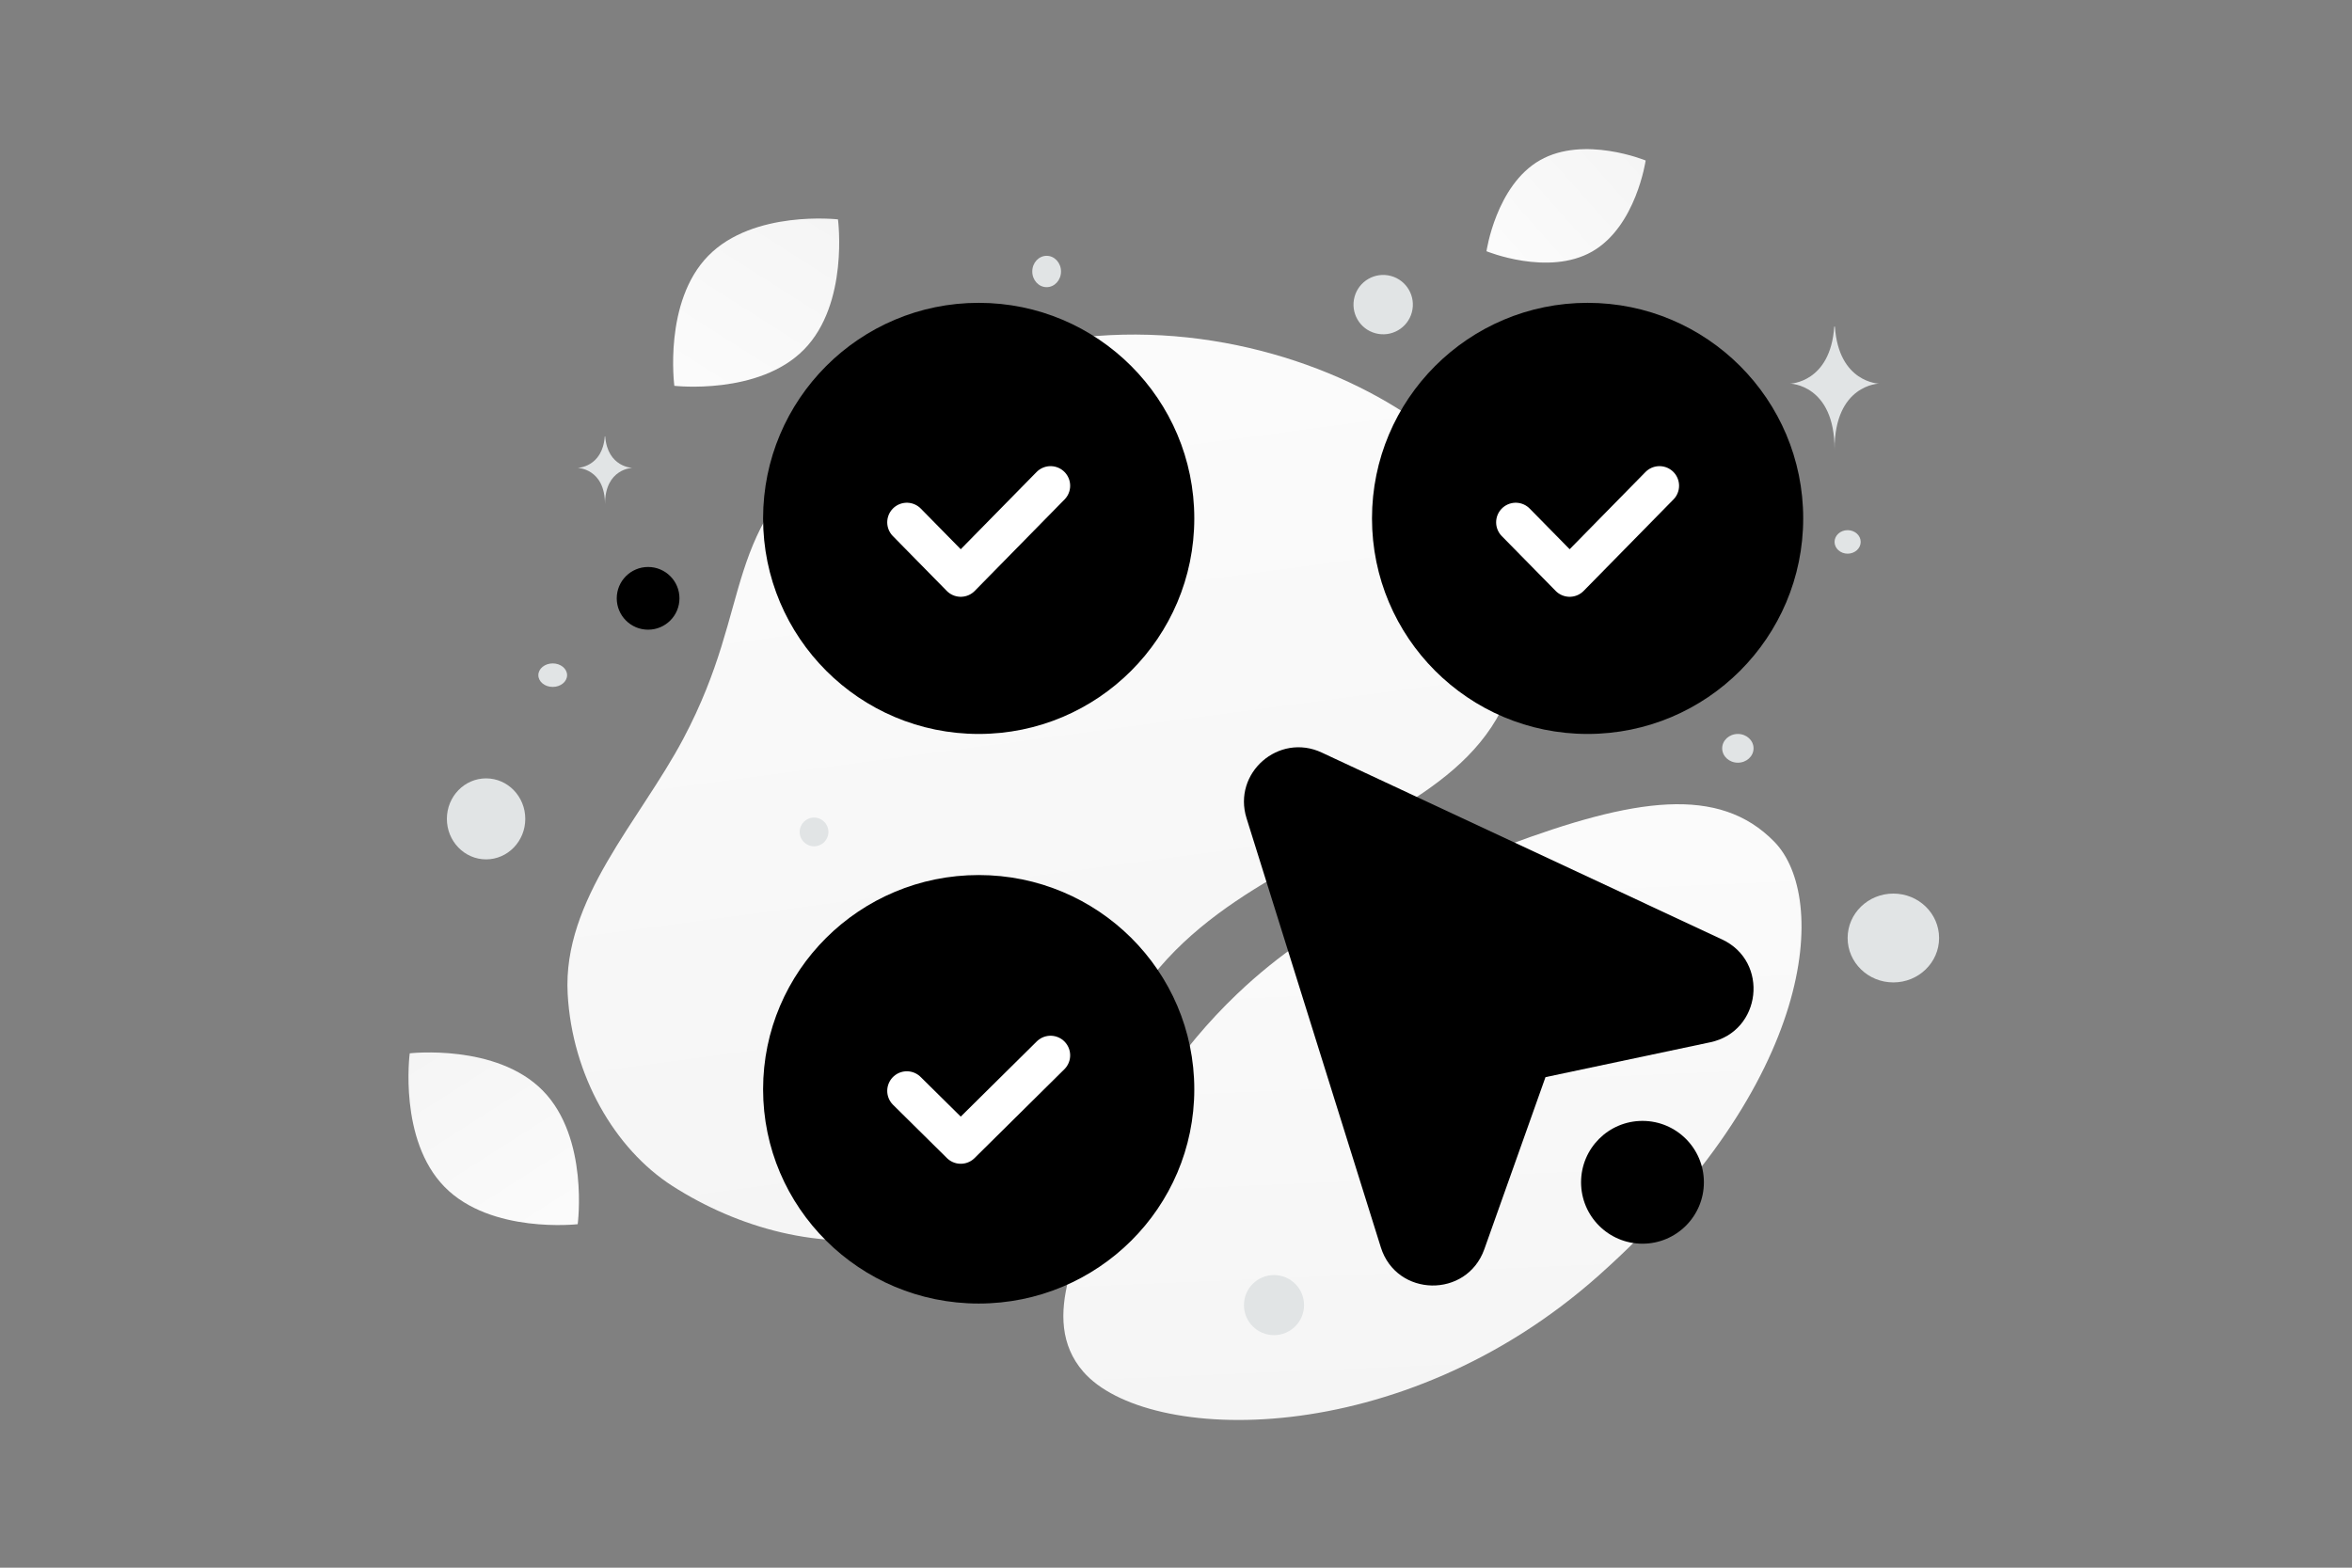 <svg width="900" height="600" viewBox="0 0 900 600" fill="none" xmlns="http://www.w3.org/2000/svg"><rect x="0" y="0" width="900" height="600" fill="#808080" stroke="none"/><path fill="transparent" d="M0 0h900v600H0z"/><path d="M575.051 200.174c-15.304-49.951-147.578-114.42-252.08-34.276-48.602 37.276-33.516 64.027-61.5 116.838-16.68 31.476-46.227 61.488-44.252 97.626 1.697 31.194 18.019 59.406 40.099 73.552 49.658 31.813 128.336 37.213 169.467-56.691 41.131-93.903 187.722-68.218 148.266-197.049z" fill="url(#a)"/><path d="M678.971 322.185c-21.201-21.753-53.555-16.854-102.574 1.494-36.864 13.806-70.616 25.89-102.936 56.667-22.624 21.532-38.362 46.679-48.585 69.746-11.08 24.991-27.947 54.643-10.356 74.899 24.171 27.823 121.582 30.61 197.349-36.933 83.226-74.21 87.835-144.615 67.102-165.873z" fill="url(#b)"/><path fill-rule="evenodd" clip-rule="evenodd" d="M374.5 280.906c-45.561 0-82.5-36.94-82.5-82.5 0-45.561 36.939-82.5 82.5-82.5s82.5 36.939 82.5 82.5c0 45.56-36.939 82.5-82.5 82.5zm0 218c-45.561 0-82.5-36.716-82.5-82 0-45.285 36.939-82 82.5-82s82.5 36.715 82.5 82c0 45.284-36.939 82-82.5 82zm233-218c-45.561 0-82.5-36.94-82.5-82.5 0-45.561 36.939-82.5 82.5-82.5s82.5 36.939 82.5 82.5c0 45.56-36.939 82.5-82.5 82.5z" fill="#000"/><path d="m402 185.906-34.367 35L347 199.909m55 203.997-34.367 34L347 417.509m288-231.603-34.367 35L580 199.909" stroke="#fff" stroke-width="15" stroke-linecap="round" stroke-linejoin="round"/><path fill-rule="evenodd" clip-rule="evenodd" d="M528.37 477.361 476.999 313.17c-5.433-17.325 12.297-32.828 28.753-25.154l153.201 71.534c18.146 8.48 15.104 35.195-4.498 39.357l-63.069 13.345-23.397 65.837c-6.733 18.911-33.614 18.417-39.619-.728z" fill="#000"/><path d="M170.139 454.28c17.743 18.059 50.922 14.252 50.922 14.252s4.391-33.088-13.369-51.135c-17.743-18.059-50.906-14.263-50.906-14.263s-4.39 33.087 13.353 51.146z" fill="url(#c)"/><path d="M609.244 96.273c-16.816 9.592-40.435-.119-40.435-.119s3.66-25.258 20.486-34.838c16.815-9.592 40.424.107 40.424.107s-3.66 25.258-20.475 34.85z" fill="url(#d)"/><path d="M307.646 133.783c-17.284 17.591-49.604 13.882-49.604 13.882s-4.277-32.23 13.023-49.81c17.284-17.592 49.588-13.894 49.588-13.894s4.276 32.231-13.007 49.822z" fill="url(#e)"/><ellipse rx="15" ry="15.5" transform="matrix(1 0 0 -1 186 313.406)" fill="#E1E4E5"/><circle r="23.5" transform="matrix(1 0 0 -1 628.5 452.5)" fill="#000"/><circle cx="248" cy="229" r="12" fill="#000"/><circle r="5.5" transform="matrix(-1 0 0 1 311.5 318.406)" fill="#E1E4E5"/><ellipse cx="724.5" cy="359" rx="17.5" ry="17" fill="#E1E4E5"/><circle cx="487.5" cy="499.5" r="11.5" fill="#E1E4E5"/><ellipse cx="400.5" cy="103.906" rx="5.5" ry="6" fill="#E1E4E5"/><ellipse cx="665" cy="286.406" rx="5.5" ry="6" transform="rotate(90 665 286.406)" fill="#E1E4E5"/><ellipse cx="707" cy="207.406" rx="5" ry="4.5" fill="#E1E4E5"/><ellipse cx="211.5" cy="258.406" rx="5.5" ry="4.5" fill="#E1E4E5"/><circle cx="529.28" cy="116.588" r="11.358" transform="rotate(105 529.28 116.588)" fill="#E1E4E5"/><path d="M231.578 167h-.152C230.522 178.889 221 179.072 221 179.072s10.5.19 10.5 13.928c0-13.738 10.5-13.928 10.5-13.928s-9.518-.183-10.422-12.072zm470.549-42h-.247c-1.463 21.492-16.88 21.823-16.88 21.823s17 .344 17 25.177c0-24.833 17-25.177 17-25.177s-15.41-.331-16.873-21.823z" fill="#E1E4E5"/><defs><linearGradient id="a" x1="352.942" y1="-51.422" x2="470.195" y2="822.339" gradientUnits="userSpaceOnUse"><stop stop-color="#fff"/><stop offset="1" stop-color="#EEE"/></linearGradient><linearGradient id="b" x1="537.902" y1="182.185" x2="563.987" y2="790.876" gradientUnits="userSpaceOnUse"><stop stop-color="#fff"/><stop offset="1" stop-color="#EEE"/></linearGradient><linearGradient id="c" x1="240.931" y1="515.966" x2="112.658" y2="314.886" gradientUnits="userSpaceOnUse"><stop stop-color="#fff"/><stop offset="1" stop-color="#EEE"/></linearGradient><linearGradient id="d" x1="544.312" y1="126.916" x2="680.564" y2="5.684" gradientUnits="userSpaceOnUse"><stop stop-color="#fff"/><stop offset="1" stop-color="#EEE"/></linearGradient><linearGradient id="e" x1="238.687" y1="193.871" x2="363.638" y2="-2.001" gradientUnits="userSpaceOnUse"><stop stop-color="#fff"/><stop offset="1" stop-color="#EEE"/></linearGradient></defs></svg>